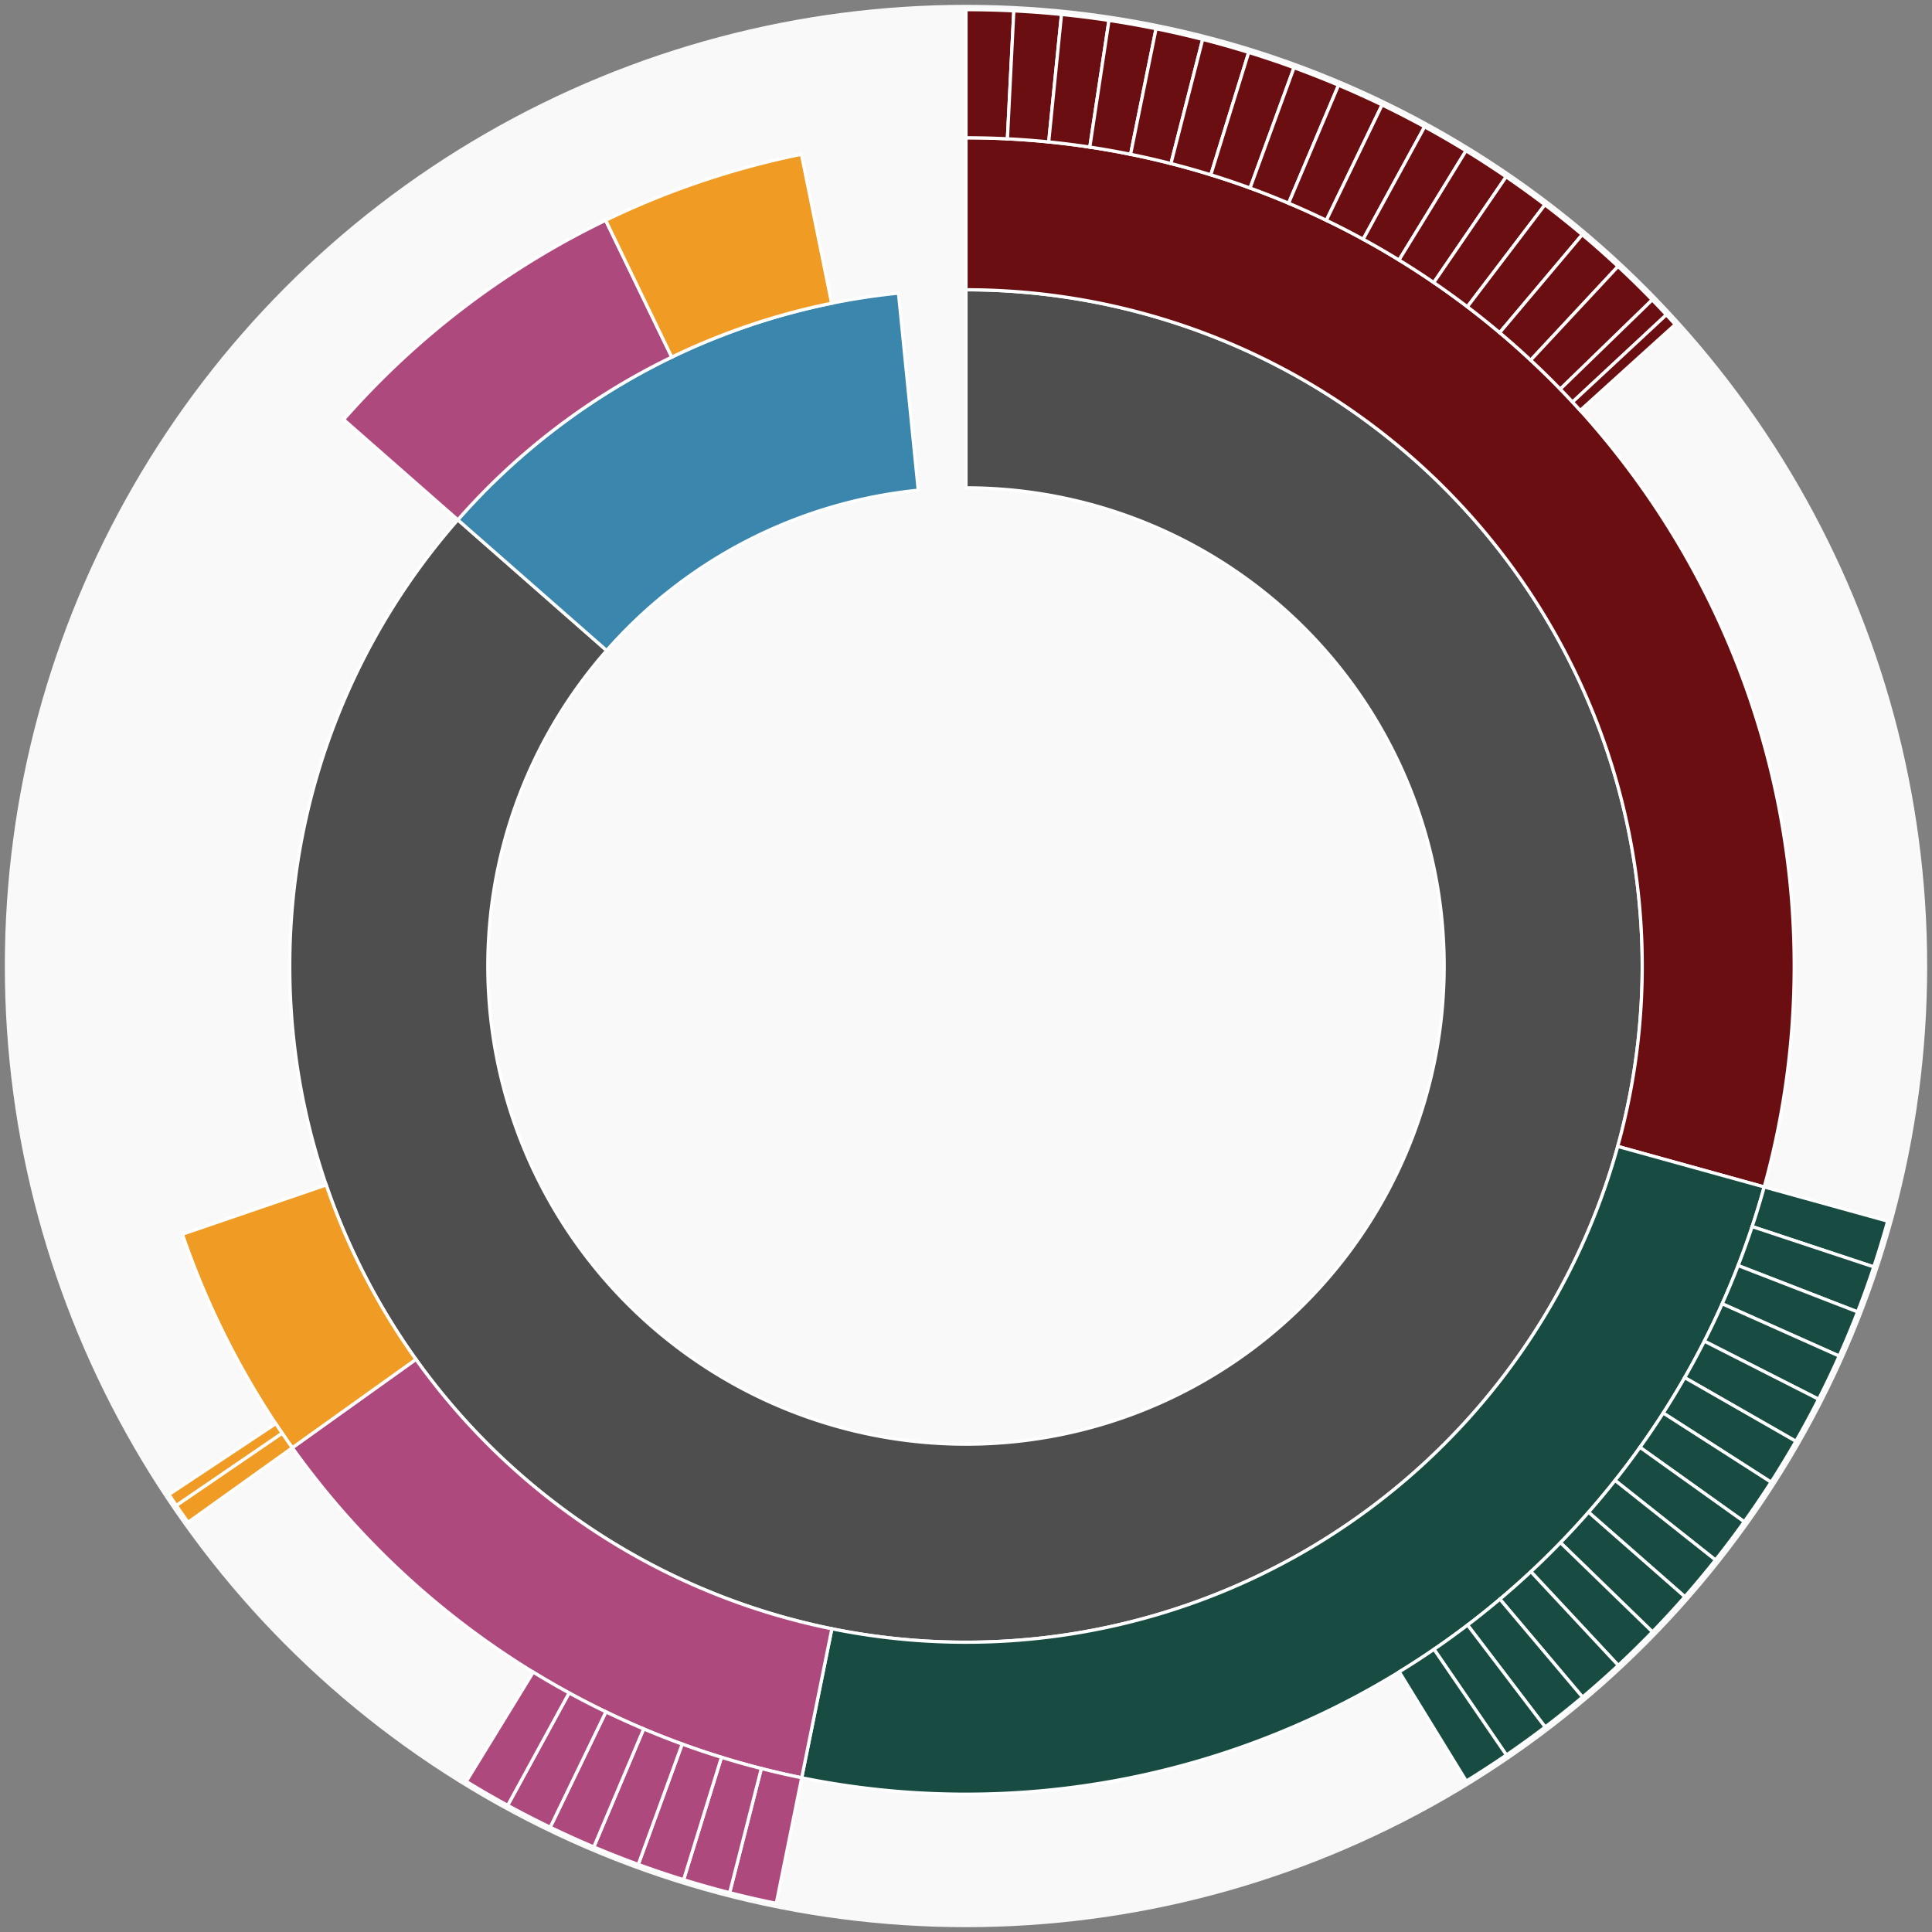 <svg xmlns="http://www.w3.org/2000/svg" width="600" height="600" id="block-7913328"><rect width="100%" height="100%" fill="#808080" stroke="none"/><g id="burst-container" transform="translate(300,300)"><data type="text/json">{"number":7913328,"totalTransactions":21,"totalFunctions":34,"totalFunctionsValue":"0.80808876552014","totalLogs":21,"totalTokenTransfers":21,"tokens":{"0x174bfa6600bf90c885c7c01c7031389ed1461ab9":"0.73738508","0x081d3ccbf23b0edcae2bf05af5f6ecee12c4cdcf":"14512.7","0xc6abf3c09341741ac6041b0b08195701bdfd460c":"210.458","0x8bc67d00253fd60b1afcce88b78820413139f4c6":"2.1131e-14","0x06a6a7af298129e3a2ab396c9c06f91d3c54aba8":"2.4799e-14"},"totalEther":"0.81861411552014","totalEtherTxns":5,"newContracts":["0x876f12cd5854acd12a614b33c2bc975cb983ac0e"],"totalNewContracts":1}</data><circle r="297" style="fill: #f9f9f9; stroke: #f9f9f9; stroke-width: 3; opacity: 1;" id="circle-base"></circle><path display="none" d="M9.093002483669097e-15,-148.5A148.5,148.5,0,1,1,-9.093002483669097e-15,148.5A148.5,148.5,0,1,1,9.093002483669097e-15,-148.5Z" fill-rule="evenodd" id="p-type-root" style="stroke: #fff; opacity: 1;"></path><path d="M1.2859447435097075e-14,-210.011A210.011,210.011,0,1,1,-157.812,-138.564L-111.59,-97.98A148.5,148.5,0,1,0,9.093002483669097e-15,-148.5Z" fill-rule="evenodd" style="fill: #4E4E4E; stroke: #fff; opacity: 1;" id="p-type-data"></path><path d="M-157.812,-138.564A210.011,210.011,0,0,1,-20.972,-208.961L-14.83,-147.758A148.5,148.5,0,0,0,-111.59,-97.98Z" fill-rule="evenodd" style="fill: #3A86AD; stroke: #fff; opacity: 1;" id="p-type-value"></path><path d="M1.5749542295064867e-14,-257.21A257.21,257.21,0,0,1,247.888,68.618L202.399,56.027A210.011,210.011,0,0,0,1.2859447435097075e-14,-210.011Z" fill-rule="evenodd" style="fill: #6B0E12; stroke: #fff; opacity: 1;" id="p-type-functions"></path><path d="M247.888,68.618A257.21,257.21,0,0,1,-51.023,252.098L-41.66,205.837A210.011,210.011,0,0,0,202.399,56.027Z" fill-rule="evenodd" style="fill: #184B42; stroke: #fff; opacity: 1;" id="p-type-logs"></path><path d="M-51.023,252.098A257.21,257.21,0,0,1,-209.221,149.611L-170.828,122.157A210.011,210.011,0,0,0,-41.66,205.837Z" fill-rule="evenodd" style="fill: #AE497E; stroke: #fff; opacity: 1;" id="p-type-tokenTransfers"></path><path d="M-209.221,149.611A257.21,257.21,0,0,1,-243.351,83.289L-198.695,68.005A210.011,210.011,0,0,0,-170.828,122.157Z" fill-rule="evenodd" style="fill: #F09B24; stroke: #fff; opacity: 1;" id="p-type-ether"></path><path d="M-193.279,-169.706A257.21,257.21,0,0,1,-111.908,-231.589L-91.372,-189.091A210.011,210.011,0,0,0,-157.812,-138.564Z" fill-rule="evenodd" style="fill: #AE497E; stroke: #fff; opacity: 1;" id="p-type-tokenTransfers"></path><path d="M-111.908,-231.589A257.21,257.21,0,0,1,-51.114,-252.079L-41.735,-205.822A210.011,210.011,0,0,0,-91.372,-189.091Z" fill-rule="evenodd" style="fill: #F09B24; stroke: #fff; opacity: 1;" id="p-type-ether"></path><path d="M1.8186004967338195e-14,-297A297,297,0,0,1,14.848,-296.629L12.859,-256.888A257.21,257.21,0,0,0,1.5749542295064867e-14,-257.21Z" fill-rule="evenodd" style="fill: #6B0E12; stroke: #fff; opacity: 1;" id="p-type-functions"></path><path d="M14.848,-296.629A297,297,0,0,1,29.659,-295.515L25.686,-255.924A257.21,257.21,0,0,0,12.859,-256.888Z" fill-rule="evenodd" style="fill: #6B0E12; stroke: #fff; opacity: 1;" id="p-type-functions"></path><path d="M29.659,-295.515A297,297,0,0,1,44.396,-293.663L38.448,-254.32A257.21,257.21,0,0,0,25.686,-255.924Z" fill-rule="evenodd" style="fill: #6B0E12; stroke: #fff; opacity: 1;" id="p-type-functions"></path><path d="M44.396,-293.663A297,297,0,0,1,59.022,-291.076L51.114,-252.079A257.21,257.21,0,0,0,38.448,-254.32Z" fill-rule="evenodd" style="fill: #6B0E12; stroke: #fff; opacity: 1;" id="p-type-functions"></path><path d="M59.022,-291.076A297,297,0,0,1,73.5,-287.762L63.653,-249.209A257.21,257.21,0,0,0,51.114,-252.079Z" fill-rule="evenodd" style="fill: #6B0E12; stroke: #fff; opacity: 1;" id="p-type-functions"></path><path d="M73.5,-287.762A297,297,0,0,1,87.795,-283.727L76.032,-245.715A257.21,257.21,0,0,0,63.653,-249.209Z" fill-rule="evenodd" style="fill: #6B0E12; stroke: #fff; opacity: 1;" id="p-type-functions"></path><path d="M87.795,-283.727A297,297,0,0,1,101.869,-278.983L88.221,-241.607A257.21,257.21,0,0,0,76.032,-245.715Z" fill-rule="evenodd" style="fill: #6B0E12; stroke: #fff; opacity: 1;" id="p-type-functions"></path><path d="M101.869,-278.983A297,297,0,0,1,115.689,-273.541L100.19,-236.894A257.21,257.21,0,0,0,88.221,-241.607Z" fill-rule="evenodd" style="fill: #6B0E12; stroke: #fff; opacity: 1;" id="p-type-functions"></path><path d="M115.689,-273.541A297,297,0,0,1,129.22,-267.416L111.908,-231.589A257.21,257.21,0,0,0,100.19,-236.894Z" fill-rule="evenodd" style="fill: #6B0E12; stroke: #fff; opacity: 1;" id="p-type-functions"></path><path d="M129.22,-267.416A297,297,0,0,1,142.428,-260.621L123.346,-225.704A257.21,257.21,0,0,0,111.908,-231.589Z" fill-rule="evenodd" style="fill: #6B0E12; stroke: #fff; opacity: 1;" id="p-type-functions"></path><path d="M142.428,-260.621A297,297,0,0,1,155.279,-253.175L134.476,-219.256A257.21,257.21,0,0,0,123.346,-225.704Z" fill-rule="evenodd" style="fill: #6B0E12; stroke: #fff; opacity: 1;" id="p-type-functions"></path><path d="M155.279,-253.175A297,297,0,0,1,167.742,-245.095L145.269,-212.259A257.21,257.21,0,0,0,134.476,-219.256Z" fill-rule="evenodd" style="fill: #6B0E12; stroke: #fff; opacity: 1;" id="p-type-functions"></path><path d="M167.742,-245.095A297,297,0,0,1,179.786,-236.402L155.699,-204.731A257.21,257.21,0,0,0,145.269,-212.259Z" fill-rule="evenodd" style="fill: #6B0E12; stroke: #fff; opacity: 1;" id="p-type-functions"></path><path d="M179.786,-236.402A297,297,0,0,1,191.379,-227.119L165.739,-196.691A257.21,257.21,0,0,0,155.699,-204.731Z" fill-rule="evenodd" style="fill: #6B0E12; stroke: #fff; opacity: 1;" id="p-type-functions"></path><path d="M191.379,-227.119A297,297,0,0,1,202.495,-217.267L175.366,-188.159A257.21,257.21,0,0,0,165.739,-196.691Z" fill-rule="evenodd" style="fill: #6B0E12; stroke: #fff; opacity: 1;" id="p-type-functions"></path><path d="M202.495,-217.267A297,297,0,0,1,213.104,-206.872L184.553,-179.156A257.21,257.21,0,0,0,175.366,-188.159Z" fill-rule="evenodd" style="fill: #6B0E12; stroke: #fff; opacity: 1;" id="p-type-functions"></path><path d="M213.104,-206.872A297,297,0,0,1,217.503,-202.241L188.363,-175.146A257.21,257.21,0,0,0,184.553,-179.156Z" fill-rule="evenodd" style="fill: #6B0E12; stroke: #fff; opacity: 1;" id="p-type-functions"></path><path d="M217.503,-202.241A297,297,0,0,1,220.264,-199.23L190.754,-172.538A257.21,257.21,0,0,0,188.363,-175.146Z" fill-rule="evenodd" style="fill: #6B0E12; stroke: #fff; opacity: 1;" id="p-type-functions"></path><path d="M286.236,79.234A297,297,0,0,1,281.917,93.445L244.147,80.925A257.21,257.21,0,0,0,247.888,68.618Z" fill-rule="evenodd" style="fill: #184B42; stroke: #fff; opacity: 1;" id="p-type-logs"></path><path d="M281.917,93.445A297,297,0,0,1,276.893,107.422L239.796,93.03A257.21,257.21,0,0,0,244.147,80.925Z" fill-rule="evenodd" style="fill: #184B42; stroke: #fff; opacity: 1;" id="p-type-logs"></path><path d="M276.893,107.422A297,297,0,0,1,271.176,121.13L234.845,104.902A257.21,257.21,0,0,0,239.796,93.03Z" fill-rule="evenodd" style="fill: #184B42; stroke: #fff; opacity: 1;" id="p-type-logs"></path><path d="M271.176,121.13A297,297,0,0,1,264.781,134.536L229.307,116.512A257.21,257.21,0,0,0,234.845,104.902Z" fill-rule="evenodd" style="fill: #184B42; stroke: #fff; opacity: 1;" id="p-type-logs"></path><path d="M264.781,134.536A297,297,0,0,1,257.724,147.605L223.196,127.83A257.21,257.21,0,0,0,229.307,116.512Z" fill-rule="evenodd" style="fill: #184B42; stroke: #fff; opacity: 1;" id="p-type-logs"></path><path d="M257.724,147.605A297,297,0,0,1,250.022,160.305L216.526,138.829A257.21,257.21,0,0,0,223.196,127.83Z" fill-rule="evenodd" style="fill: #184B42; stroke: #fff; opacity: 1;" id="p-type-logs"></path><path d="M250.022,160.305A297,297,0,0,1,241.695,172.604L209.314,149.48A257.21,257.21,0,0,0,216.526,138.829Z" fill-rule="evenodd" style="fill: #184B42; stroke: #fff; opacity: 1;" id="p-type-logs"></path><path d="M241.695,172.604A297,297,0,0,1,232.764,184.472L201.58,159.757A257.21,257.21,0,0,0,209.314,149.48Z" fill-rule="evenodd" style="fill: #184B42; stroke: #fff; opacity: 1;" id="p-type-logs"></path><path d="M232.764,184.472A297,297,0,0,1,223.251,195.878L193.341,169.635A257.21,257.21,0,0,0,201.58,159.757Z" fill-rule="evenodd" style="fill: #184B42; stroke: #fff; opacity: 1;" id="p-type-logs"></path><path d="M223.251,195.878A297,297,0,0,1,213.179,206.794L184.618,179.089A257.21,257.21,0,0,0,193.341,169.635Z" fill-rule="evenodd" style="fill: #184B42; stroke: #fff; opacity: 1;" id="p-type-logs"></path><path d="M213.179,206.794A297,297,0,0,1,202.574,217.193L175.434,188.095A257.21,257.21,0,0,0,184.618,179.089Z" fill-rule="evenodd" style="fill: #184B42; stroke: #fff; opacity: 1;" id="p-type-logs"></path><path d="M202.574,217.193A297,297,0,0,1,191.462,227.049L165.811,196.63A257.21,257.21,0,0,0,175.434,188.095Z" fill-rule="evenodd" style="fill: #184B42; stroke: #fff; opacity: 1;" id="p-type-logs"></path><path d="M191.462,227.049A297,297,0,0,1,179.871,236.337L155.773,204.674A257.21,257.21,0,0,0,165.811,196.63Z" fill-rule="evenodd" style="fill: #184B42; stroke: #fff; opacity: 1;" id="p-type-logs"></path><path d="M179.871,236.337A297,297,0,0,1,167.831,245.034L145.346,212.206A257.21,257.21,0,0,0,155.773,204.674Z" fill-rule="evenodd" style="fill: #184B42; stroke: #fff; opacity: 1;" id="p-type-logs"></path><path d="M167.831,245.034A297,297,0,0,1,155.371,253.118L134.555,219.207A257.21,257.21,0,0,0,145.346,212.206Z" fill-rule="evenodd" style="fill: #184B42; stroke: #fff; opacity: 1;" id="p-type-logs"></path><path d="M-58.916,291.098A297,297,0,0,1,-73.396,287.788L-63.562,249.232A257.21,257.21,0,0,0,-51.023,252.098Z" fill-rule="evenodd" style="fill: #AE497E; stroke: #fff; opacity: 1;" id="p-type-tokenTransfers"></path><path d="M-73.396,287.788A297,297,0,0,1,-87.692,283.759L-75.943,245.743A257.21,257.21,0,0,0,-63.562,249.232Z" fill-rule="evenodd" style="fill: #AE497E; stroke: #fff; opacity: 1;" id="p-type-tokenTransfers"></path><path d="M-87.692,283.759A297,297,0,0,1,-101.768,279.02L-88.134,241.639A257.21,257.21,0,0,0,-75.943,245.743Z" fill-rule="evenodd" style="fill: #AE497E; stroke: #fff; opacity: 1;" id="p-type-tokenTransfers"></path><path d="M-101.768,279.02A297,297,0,0,1,-115.59,273.583L-100.104,236.93A257.21,257.21,0,0,0,-88.134,241.639Z" fill-rule="evenodd" style="fill: #AE497E; stroke: #fff; opacity: 1;" id="p-type-tokenTransfers"></path><path d="M-115.59,273.583A297,297,0,0,1,-129.123,267.463L-111.824,231.629A257.21,257.21,0,0,0,-100.104,236.93Z" fill-rule="evenodd" style="fill: #AE497E; stroke: #fff; opacity: 1;" id="p-type-tokenTransfers"></path><path d="M-129.123,267.463A297,297,0,0,1,-142.333,260.673L-123.264,225.749A257.21,257.21,0,0,0,-111.824,231.629Z" fill-rule="evenodd" style="fill: #AE497E; stroke: #fff; opacity: 1;" id="p-type-tokenTransfers"></path><path d="M-142.333,260.673A297,297,0,0,1,-155.187,253.231L-134.396,219.304A257.21,257.21,0,0,0,-123.264,225.749Z" fill-rule="evenodd" style="fill: #AE497E; stroke: #fff; opacity: 1;" id="p-type-tokenTransfers"></path><path d="M-241.587,172.756A297,297,0,0,1,-245.246,167.521L-212.39,145.077A257.21,257.21,0,0,0,-209.221,149.611Z" fill-rule="evenodd" style="fill: #F09B24; stroke: #fff; opacity: 1;" id="p-type-ether"></path><path d="M-245.246,167.521A297,297,0,0,1,-247.528,164.131L-214.365,142.142A257.21,257.21,0,0,0,-212.39,145.077Z" fill-rule="evenodd" style="fill: #F09B24; stroke: #fff; opacity: 1;" id="p-type-ether"></path></g></svg>